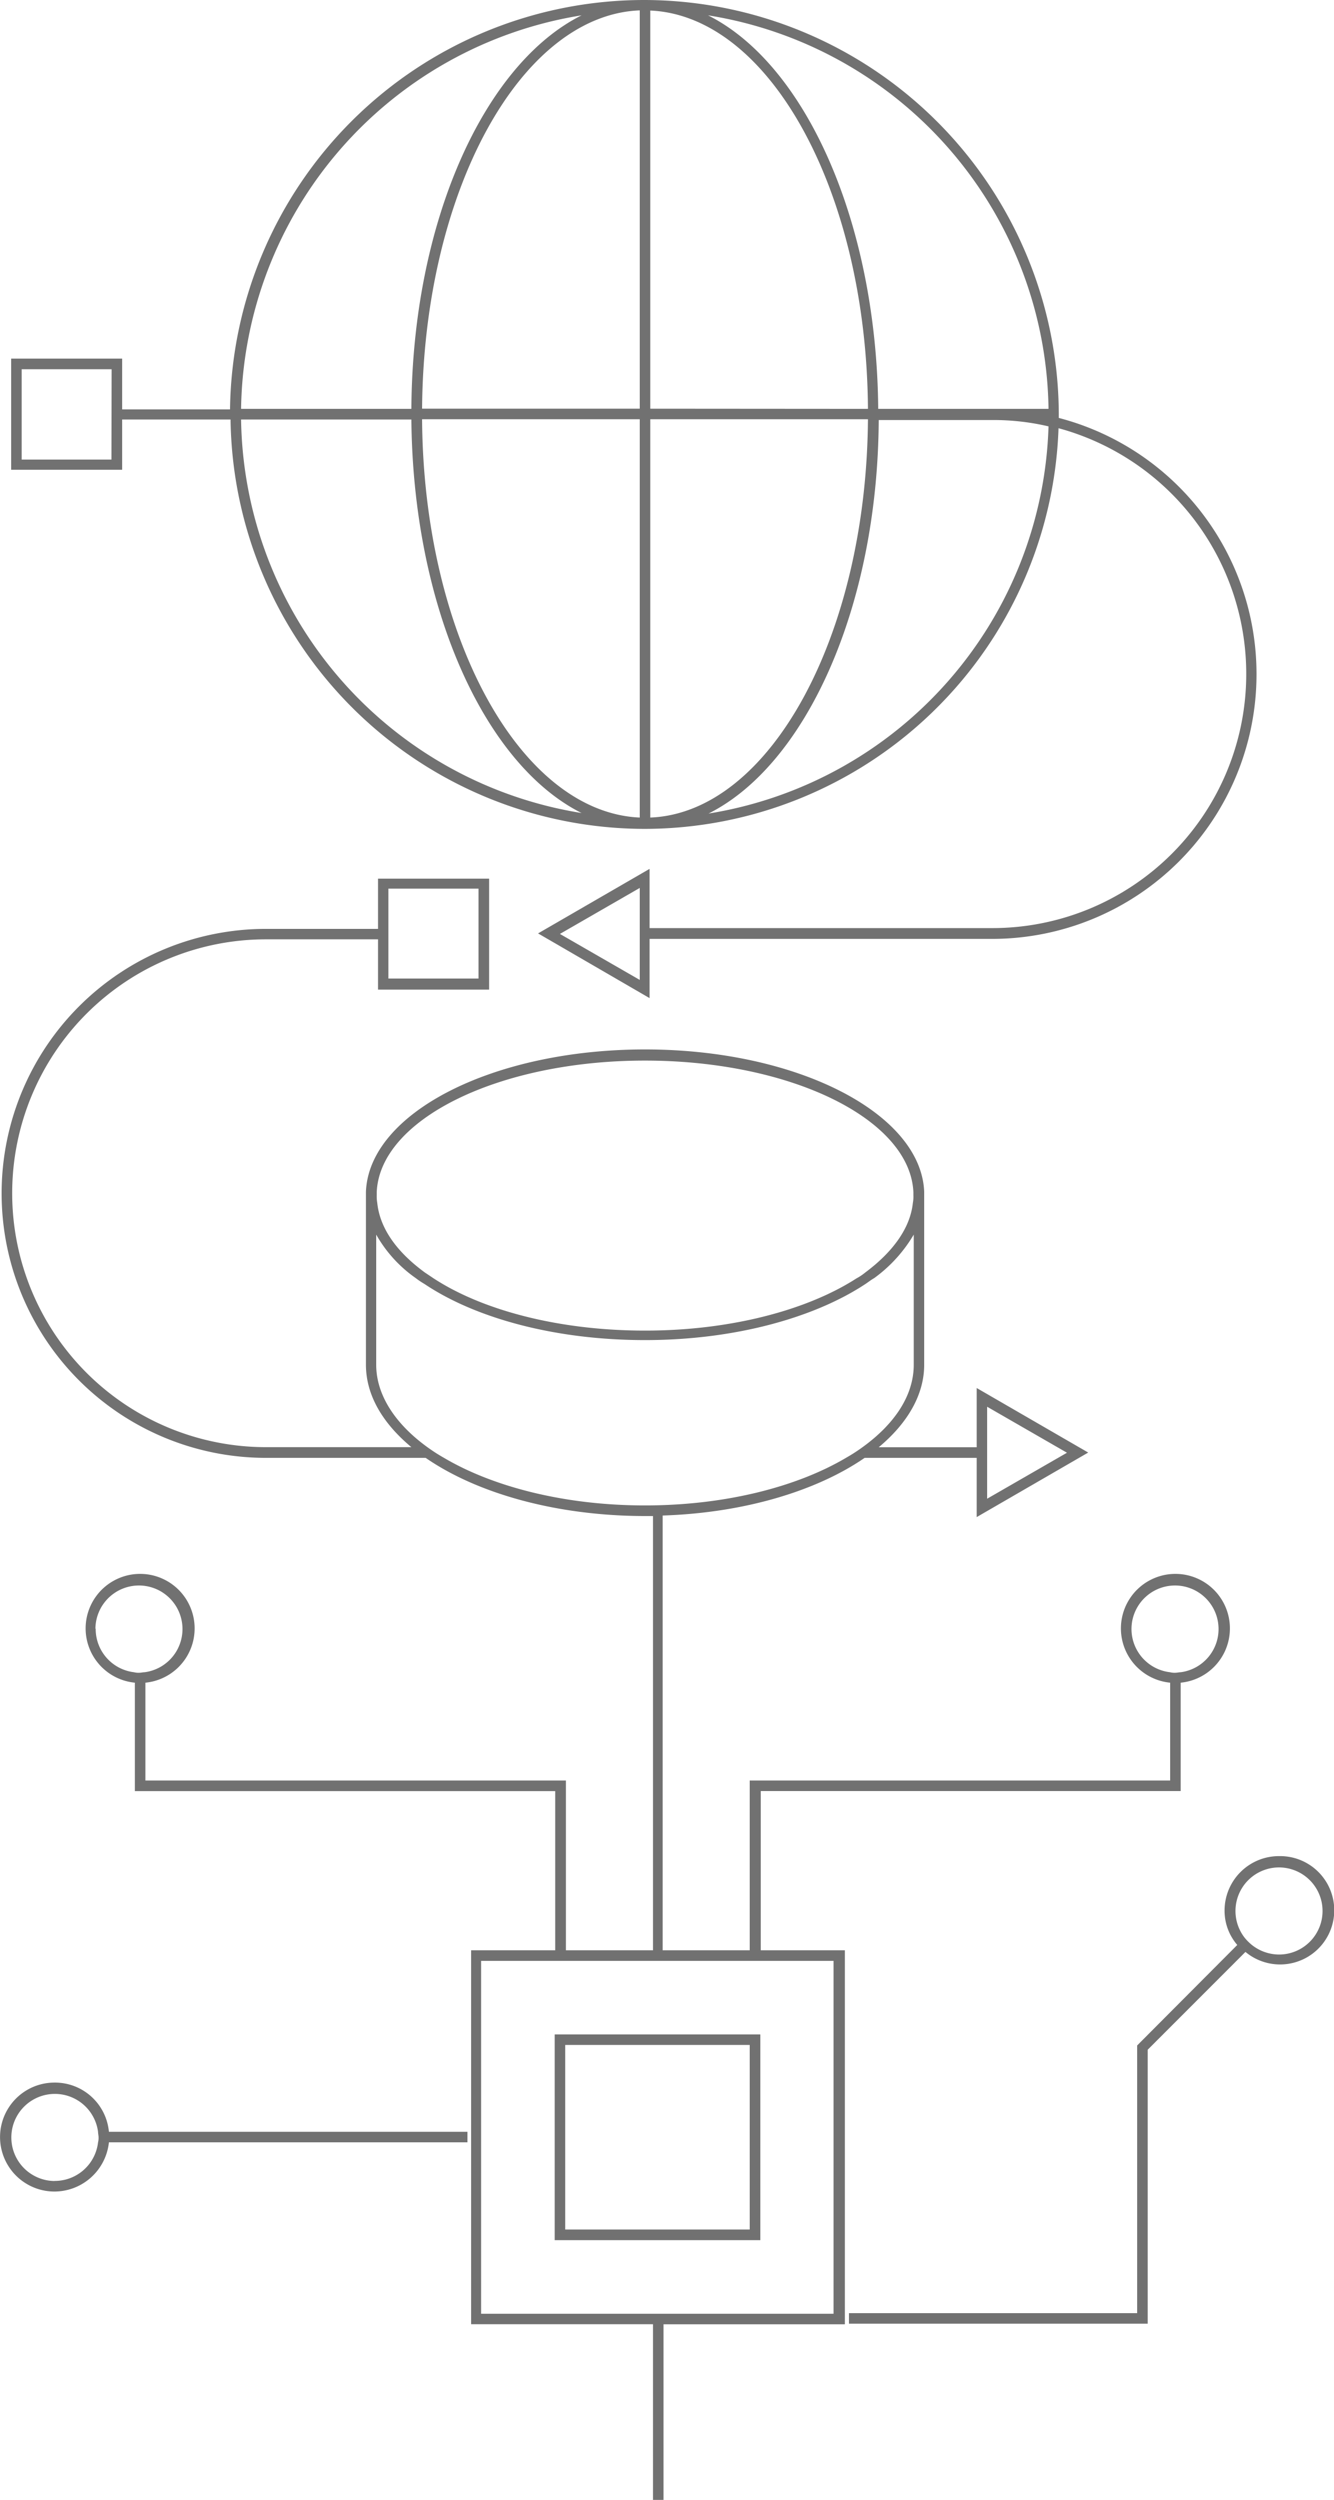 <svg id="Ebene_1" data-name="Ebene 1" xmlns="http://www.w3.org/2000/svg" viewBox="0 0 153.22 287"><defs><style>.cls-1{fill:#717171;}</style></defs><title>KommunikationsInformatik</title><path class="cls-1" d="M37.42,54.66H49.87a47.63,47.63,0,0,0,47.55,47h0a47.63,47.63,0,0,0,47.55-46,29.22,29.22,0,0,1,21.56,28.18v.06a29.16,29.16,0,0,1-29.15,29.15H98v-6.8l-12.81,7.41L98,121.09v-6.8h39.35a30.38,30.38,0,0,0,30.36-30.36v-.06A30.38,30.38,0,0,0,145,54.48v-.36A47.69,47.69,0,0,0,97.36,6.5h0a47.59,47.59,0,0,0-47.55,47H37.42V47.67H24.67V60.43H37.42ZM96.87,119l-9.17-5.28,9.17-5.28Zm0-64.37v45.73c-13.72-.61-24.84-20.83-25-45.73Zm1.21,0h25c-.18,24.9-11.3,45.18-25,45.73V54.66Zm0-1.21V7.71c13.72.61,24.84,20.83,25,45.73Zm-1.21,0h-25c.18-24.9,11.3-45.18,25-45.73ZM51.08,54.66H70.64c.18,21.5,8.38,39.59,19.55,45.18A46.45,46.45,0,0,1,51.08,54.66ZM104.77,99.9c11.17-5.59,19.43-23.68,19.55-45.18h13.12a27.75,27.75,0,0,1,6.38.73A46.44,46.44,0,0,1,104.77,99.9Zm39-46.46H124.26c-.18-21.5-8.38-39.59-19.55-45.18A46.39,46.39,0,0,1,143.82,53.44ZM90.19,8.26C79,13.85,70.76,31.94,70.64,53.44H51.08A46.45,46.45,0,0,1,90.19,8.26Zm-54,51H25.88V48.89H36.21Z" transform="translate(-23.39 -6.5)"/><path class="cls-1" d="M98.33,240.06H87.1v23.62h23.62V240.06H98.33Zm11.17,1.21v21.19H88.31V241.27H109.5Z" transform="translate(-23.39 -6.5)"/><path class="cls-1" d="M110.72,212.12H159V199.68a6.26,6.26,0,1,0-1.21,0v11.23H109.5V230.4h-10V180.49c9.41-.3,17.73-2.85,23.2-6.62h12.87v6.8l12.81-7.41-12.81-7.41v6.8H124.32c3.28-2.73,5.22-6,5.22-9.47v-.36h0V143.32h0c-.36-9-14.57-16.34-32.06-16.34s-31.7,7.29-32.06,16.34h0v19.49h0v.36c0,3.52,1.94,6.74,5.22,9.47H53.94a29.15,29.15,0,0,1,0-58.3H66.81v5.77H79.57V107.37H66.81v5.77H53.94a30.36,30.36,0,1,0,0,60.73H72.28c5.89,4.07,15,6.68,25.26,6.68h.85V230.4h-10V210.91H40.09V199.68a6.26,6.26,0,1,0-1.21,0v12.45H87.16V230.4H77.5v42.93H98.39V293.5h1.21V273.34h20.83V230.4h-9.66V212.12Zm42.63-18.64a5,5,0,1,1,5.65,5c-.18,0-.43.06-.61.06a2.07,2.07,0,0,1-.61-.06A5,5,0,0,1,153.35,193.48ZM136.77,168l9.17,5.28-9.17,5.28V168ZM68,108.52H78.35v10.32H68Zm29.45,19.74c16.82,0,30.49,6.74,30.85,15.12v.36a3.73,3.73,0,0,1-.06.85c-.3,2.91-2.31,5.65-5.47,8a6,6,0,0,1-1,.67c-5.65,3.64-14.45,6-24.29,6s-18.64-2.31-24.29-6c-.36-.24-.73-.49-1-.67-3.16-2.31-5.16-5-5.47-8a4.3,4.3,0,0,1-.06-.85v-.36C67,135,80.66,128.26,97.48,128.26Zm0,51.07c-9.17,0-17.43-2.13-23.08-5.47a19.94,19.94,0,0,1-1.88-1.21c-3.7-2.67-5.89-6-5.89-9.47V148.24a15.22,15.22,0,0,0,4.55,5,9.27,9.27,0,0,0,1,.67c5.89,3.95,15.06,6.44,25.32,6.44s19.43-2.55,25.32-6.44c.36-.24.67-.49,1-.67a16.52,16.52,0,0,0,4.55-5v14.94c0,3.52-2.19,6.8-5.89,9.47a19.94,19.94,0,0,1-1.88,1.21C114.91,177.21,106.65,179.33,97.48,179.33Zm-63.1,14.15a5,5,0,1,1,5.65,5c-.18,0-.43.06-.61.06a2.07,2.07,0,0,1-.61-.06A5,5,0,0,1,34.38,193.48Zm84.78,38.14v40.51H78.65V231.62h40.51Z" transform="translate(-23.39 -6.5)"/><path class="cls-1" d="M29.65,245.59a6.25,6.25,0,1,0,0,12.51,6.31,6.31,0,0,0,6.25-5.65H77.08v-1.21H35.9A6.22,6.22,0,0,0,29.65,245.59Zm0,11.3a5,5,0,1,1,5-5.65c0,.18.06.43.06.61a2.07,2.07,0,0,1-.06.61A5,5,0,0,1,29.65,256.88Z" transform="translate(-23.39 -6.5)"/><path class="cls-1" d="M170.29,219.59a6.25,6.25,0,0,0-6.25,6.25,6,6,0,0,0,1.46,3.95L154,241.33v30.73h-33.1v1.21h34.31V241.82l11.23-11.23a6.22,6.22,0,1,0,3.89-11Zm0,11.3a5.06,5.06,0,0,1-3.1-1.09,5.63,5.63,0,0,1-.85-.85,5,5,0,1,1,3.95,1.94Z" transform="translate(-23.39 -6.5)"/></svg>